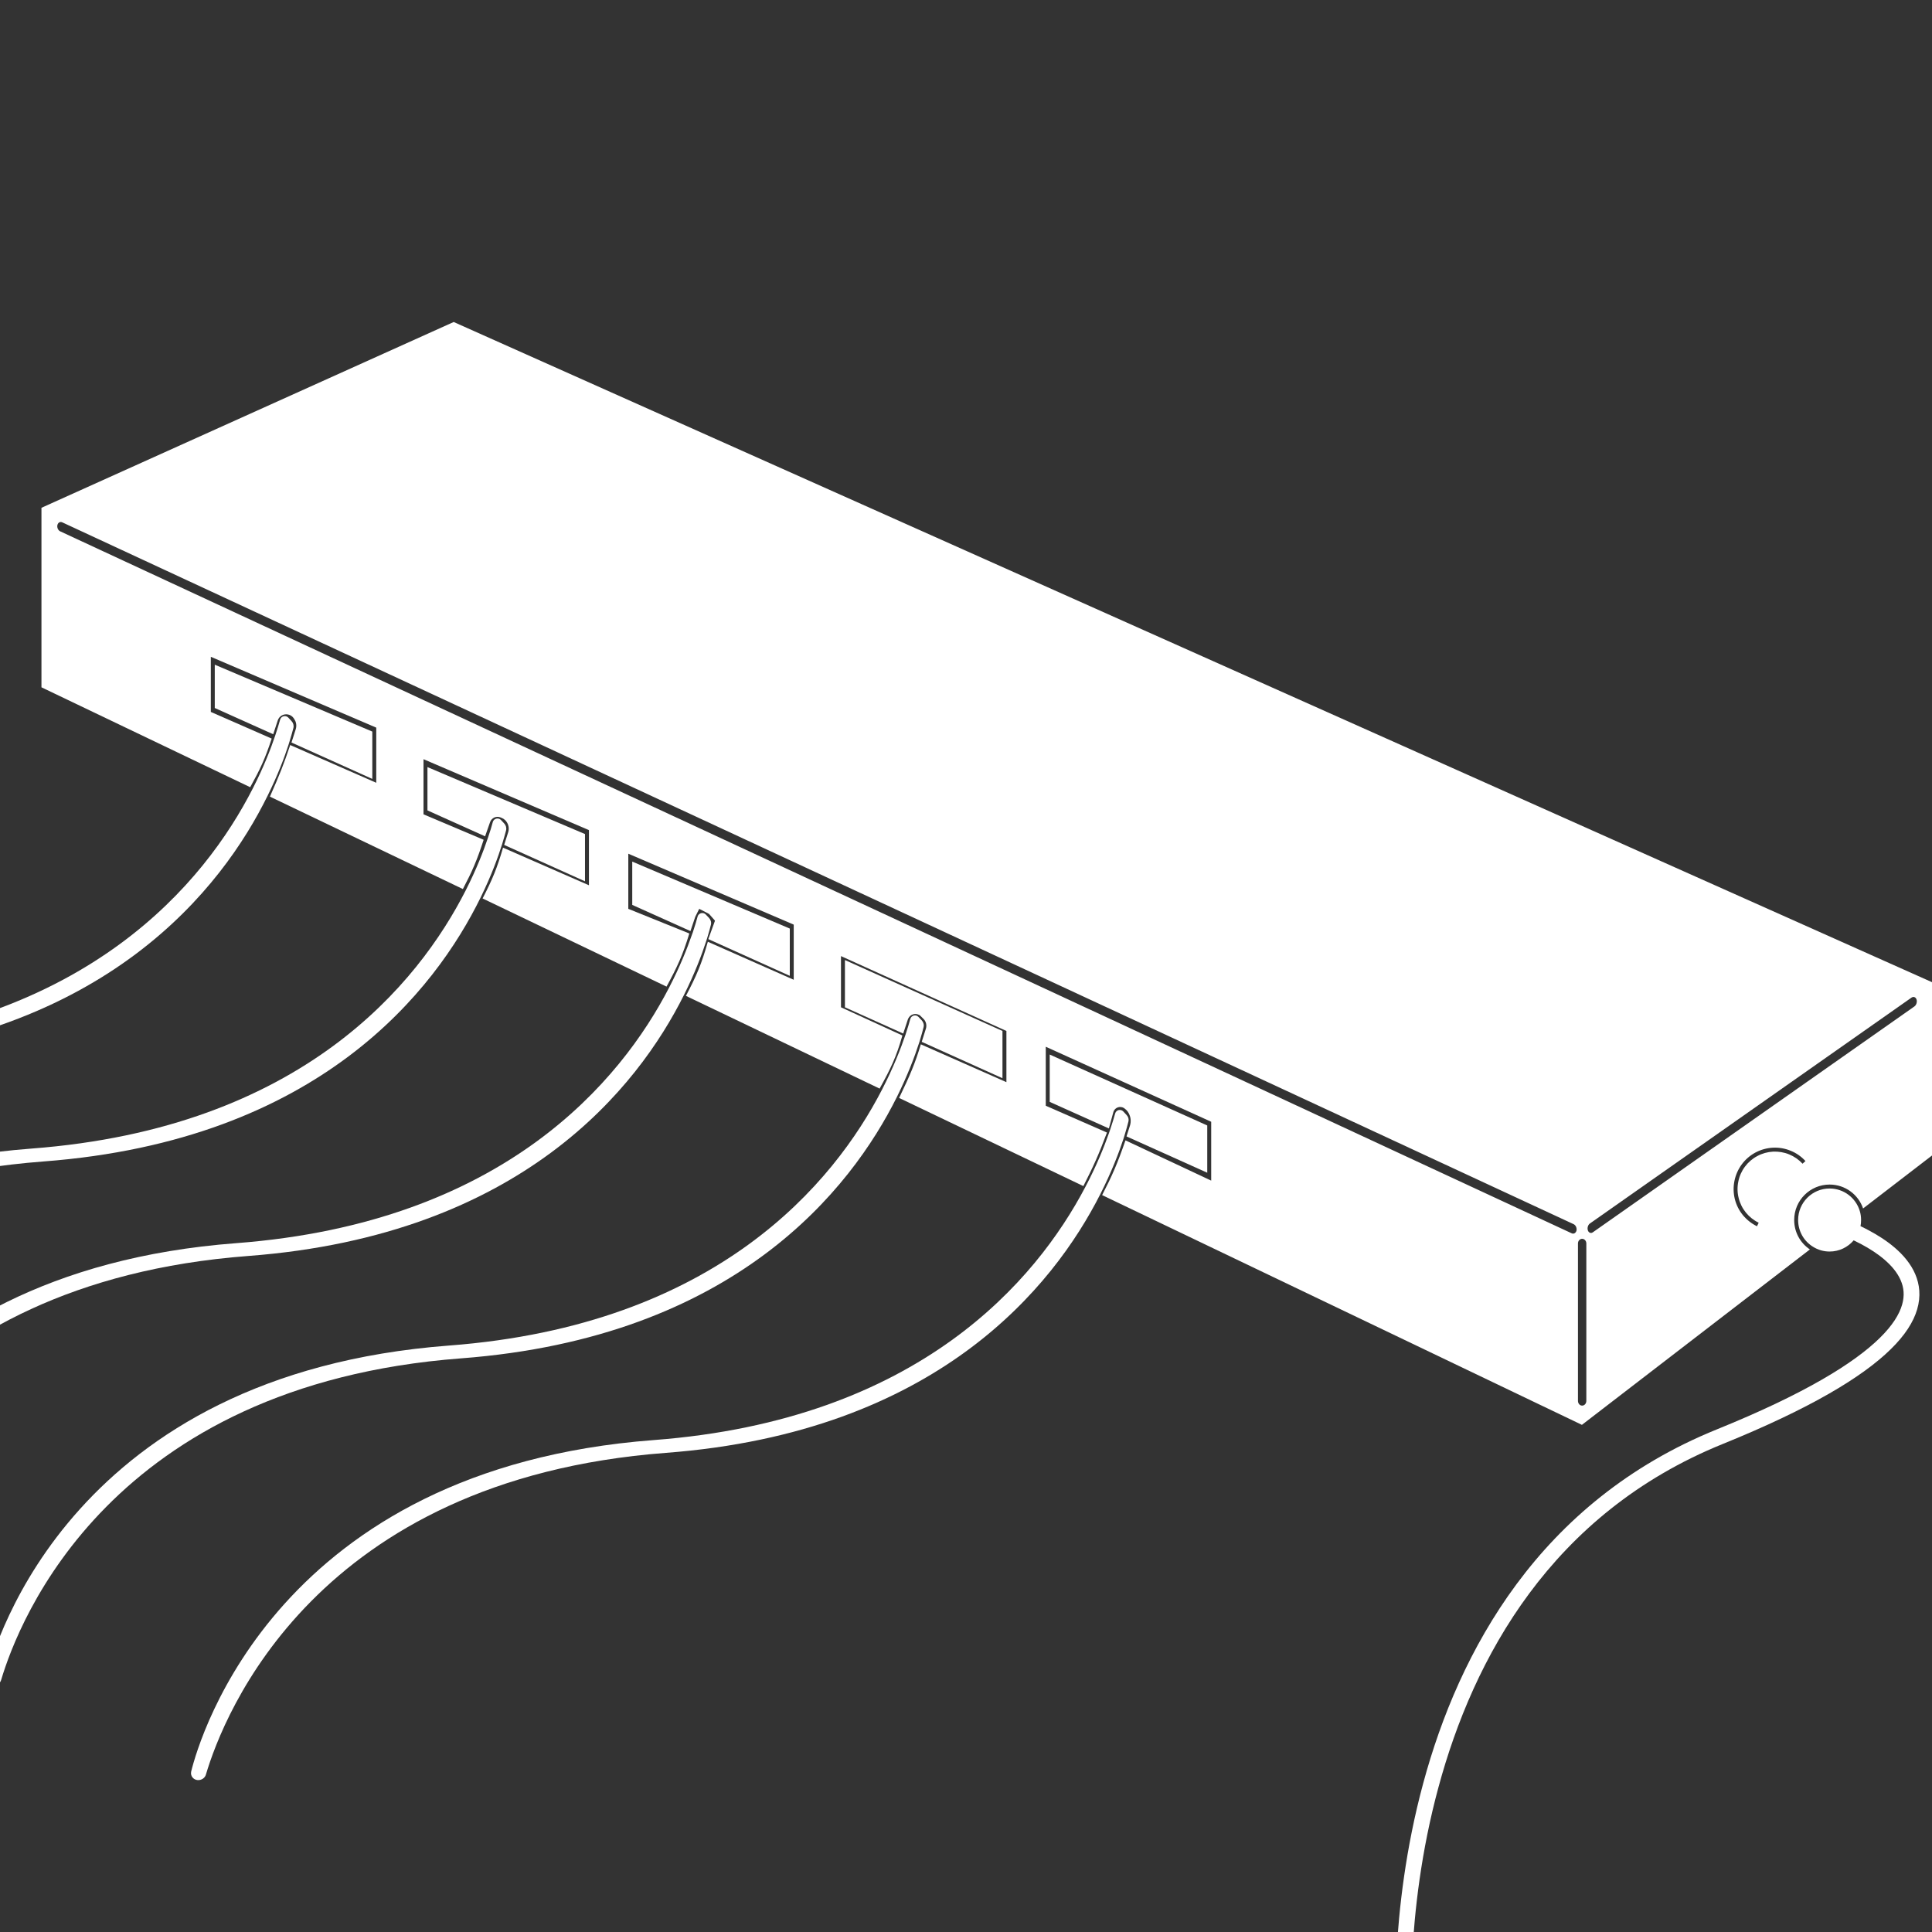 <svg width="24" height="24" viewBox="0 0 24 24" fill="none" xmlns="http://www.w3.org/2000/svg">
<rect x="0" y="0" width="24" height="24" fill="#333333" stroke="none"/>
<g clip-path="url(#clip0)">
<path fill-rule="evenodd" clip-rule="evenodd" d="M5.636 4L24 12.201L24 14.354L23.144 15.012C23.085 14.839 22.921 14.715 22.728 14.715C22.485 14.715 22.288 14.912 22.288 15.155C22.288 15.308 22.365 15.442 22.483 15.521L19.651 17.7L13.691 14.846C13.816 14.604 13.88 14.457 13.981 14.166L15.046 14.666V13.935L12.991 13.003V13.736L13.751 14.069C13.647 14.349 13.581 14.491 13.458 14.734L11.169 13.639C11.306 13.356 11.368 13.208 11.439 12.973L12.502 13.443V12.807L10.447 11.877V12.513L11.21 12.863C11.133 13.134 11.064 13.275 10.927 13.523L8.521 12.371C8.652 12.121 8.715 11.976 8.793 11.699L9.86 12.171V11.486L7.805 10.605V11.29L8.563 11.596C8.479 11.872 8.412 12.013 8.28 12.256L5.995 11.161C6.118 10.922 6.175 10.784 6.249 10.53L7.316 10.997V10.312L5.261 9.431V10.116L6.008 10.432C5.924 10.691 5.866 10.823 5.75 11.044L3.353 9.896C3.471 9.63 3.527 9.489 3.605 9.255L4.674 9.724V9.039L2.619 8.159V8.844L3.375 9.175C3.292 9.429 3.23 9.559 3.108 9.779L0.515 8.538V6.308L5.636 4ZM19.654 17.461C19.625 17.461 19.602 17.435 19.602 17.402V15.447C19.602 15.415 19.625 15.389 19.654 15.389C19.683 15.389 19.706 15.415 19.706 15.447V17.402C19.706 17.435 19.683 17.461 19.654 17.461ZM23.782 12.502C23.806 12.484 23.818 12.446 23.808 12.416C23.798 12.386 23.77 12.376 23.745 12.393L19.75 15.199C19.726 15.216 19.715 15.254 19.725 15.284C19.735 15.314 19.763 15.325 19.787 15.308L23.782 12.502ZM19.584 15.286C19.576 15.317 19.549 15.333 19.523 15.32L0.749 6.601C0.722 6.589 0.706 6.554 0.713 6.523C0.72 6.492 0.747 6.476 0.774 6.489L19.548 15.207C19.575 15.22 19.59 15.255 19.584 15.286ZM22.023 14.257C22.098 14.253 22.174 14.266 22.244 14.295C22.314 14.323 22.377 14.367 22.428 14.423L22.392 14.456C22.345 14.405 22.288 14.366 22.225 14.34C22.162 14.314 22.093 14.303 22.025 14.306C21.957 14.31 21.89 14.328 21.83 14.361C21.769 14.393 21.717 14.438 21.676 14.493C21.635 14.548 21.607 14.611 21.594 14.678C21.58 14.745 21.581 14.815 21.598 14.881C21.614 14.948 21.645 15.01 21.688 15.063C21.731 15.116 21.785 15.159 21.847 15.189L21.826 15.233C21.758 15.2 21.698 15.152 21.65 15.094C21.602 15.035 21.568 14.966 21.55 14.893C21.532 14.819 21.531 14.743 21.546 14.669C21.561 14.595 21.592 14.525 21.637 14.464C21.682 14.403 21.74 14.353 21.807 14.317C21.873 14.282 21.947 14.261 22.023 14.257Z" fill="white"/>
<path d="M23.027 15.408C23.057 15.423 23.089 15.439 23.122 15.456C23.325 15.564 23.53 15.716 23.611 15.904C23.65 15.994 23.662 16.094 23.628 16.209C23.594 16.326 23.512 16.463 23.351 16.621C23.029 16.937 22.412 17.317 21.328 17.756C19.116 18.652 18.121 20.52 17.68 22.151C17.459 22.967 17.376 23.726 17.347 24.281C17.333 24.559 17.333 24.786 17.336 24.944C17.338 25.023 17.34 25.085 17.342 25.127C17.343 25.14 17.344 25.152 17.344 25.161C17.345 25.167 17.345 25.171 17.345 25.176C17.345 25.181 17.346 25.185 17.346 25.188L17.346 25.192L17.346 25.192L17.346 25.193C17.346 25.193 17.346 25.193 17.349 25.193C17.355 25.192 17.376 25.191 17.444 25.185C17.541 25.178 17.541 25.178 17.541 25.178L17.541 25.178L17.541 25.177L17.541 25.174C17.541 25.172 17.541 25.168 17.54 25.163C17.54 25.153 17.539 25.138 17.538 25.117C17.536 25.077 17.533 25.017 17.532 24.94C17.529 24.786 17.529 24.564 17.543 24.291C17.571 23.746 17.652 23.001 17.869 22.202C18.301 20.604 19.267 18.802 21.402 17.937C22.492 17.495 23.138 17.104 23.488 16.76C23.664 16.588 23.77 16.422 23.816 16.264C23.863 16.103 23.847 15.956 23.791 15.826C23.682 15.573 23.424 15.395 23.213 15.283C23.179 15.264 23.145 15.248 23.112 15.232C23.117 15.207 23.119 15.182 23.119 15.155C23.119 15.117 23.114 15.079 23.103 15.044C23.055 14.882 22.905 14.764 22.728 14.764C22.512 14.764 22.337 14.939 22.337 15.155C22.337 15.297 22.411 15.421 22.524 15.489C22.583 15.526 22.653 15.547 22.728 15.547C22.848 15.547 22.955 15.493 23.027 15.408Z" fill="white"/>
<path d="M2.668 8.257L4.625 9.088V9.676L3.621 9.224L3.674 9.058C3.687 9.015 3.681 8.969 3.655 8.933L3.648 8.921C3.631 8.897 3.605 8.88 3.575 8.875C3.521 8.865 3.467 8.897 3.45 8.95L3.394 9.121L2.668 8.795L2.668 8.257Z" fill="white"/>
<path d="M3.48 8.939C3.492 8.895 3.55 8.881 3.581 8.914L3.621 8.957C3.643 8.98 3.652 9.011 3.645 9.042C3.635 9.079 3.62 9.137 3.596 9.213C3.592 9.226 3.587 9.24 3.583 9.255C3.532 9.412 3.45 9.63 3.325 9.883C2.763 11.027 1.328 12.896 -2.101 13.156C-6.46 13.486 -7.597 16.416 -7.814 17.151C-7.835 17.221 -7.927 17.245 -7.976 17.192C-7.996 17.171 -8.005 17.142 -7.998 17.114C-7.892 16.688 -6.92 13.35 -2.251 12.996C1.108 12.742 2.554 10.943 3.14 9.795C3.275 9.531 3.364 9.302 3.42 9.134C3.447 9.054 3.466 8.989 3.48 8.939Z" fill="white"/>
<path d="M8.767 11.36C8.736 11.327 8.678 11.341 8.666 11.385C8.653 11.435 8.633 11.501 8.607 11.58C8.603 11.59 8.6 11.6 8.596 11.61C8.537 11.781 8.446 12.01 8.311 12.27C7.716 13.419 6.266 15.19 2.935 15.443C-1.734 15.796 -2.706 19.135 -2.811 19.56C-2.818 19.588 -2.81 19.617 -2.79 19.638C-2.74 19.691 -2.649 19.667 -2.628 19.598C-2.41 18.863 -1.273 15.932 3.085 15.602C6.485 15.344 7.925 13.505 8.497 12.359C8.633 12.087 8.72 11.853 8.773 11.69C8.776 11.679 8.779 11.669 8.783 11.659C8.806 11.584 8.822 11.526 8.831 11.488C8.839 11.457 8.829 11.426 8.808 11.403L8.767 11.36Z" fill="white"/>
<path d="M13.954 13.807C13.922 13.773 13.865 13.787 13.853 13.832C13.839 13.881 13.82 13.947 13.793 14.026C13.787 14.043 13.781 14.061 13.775 14.079C13.713 14.254 13.62 14.485 13.482 14.746C12.877 15.896 11.424 17.639 8.122 17.889C3.452 18.243 2.48 21.581 2.375 22.006C2.368 22.035 2.376 22.064 2.396 22.085C2.446 22.137 2.538 22.113 2.558 22.044C2.776 21.309 3.913 18.379 8.271 18.048C11.642 17.793 13.086 15.983 13.668 14.835C13.808 14.559 13.899 14.321 13.954 14.153C13.959 14.136 13.964 14.12 13.969 14.105C13.992 14.03 14.008 13.972 14.017 13.935C14.025 13.904 14.016 13.873 13.994 13.85L13.954 13.807Z" fill="white"/>
<path d="M11.409 12.632C11.378 12.599 11.32 12.613 11.308 12.658C11.295 12.707 11.275 12.773 11.249 12.852C11.19 13.025 11.098 13.263 10.956 13.537C10.363 14.686 8.914 16.462 5.577 16.715C0.908 17.069 -0.064 20.407 -0.169 20.832C-0.176 20.86 -0.168 20.889 -0.148 20.91C-0.098 20.963 -0.007 20.939 0.014 20.87C0.232 20.135 1.369 17.204 5.727 16.874C9.133 16.616 10.572 14.771 11.142 13.626C11.276 13.355 11.363 13.124 11.415 12.962C11.418 12.952 11.421 12.941 11.425 12.931C11.448 12.856 11.464 12.798 11.473 12.76C11.481 12.73 11.471 12.698 11.45 12.675L11.409 12.632Z" fill="white"/>
<path d="M6.223 10.186C6.192 10.153 6.134 10.167 6.122 10.211C6.109 10.261 6.089 10.326 6.062 10.406C6.006 10.573 5.918 10.8 5.785 11.061C5.201 12.209 3.756 14.013 0.391 14.268C-4.278 14.622 -5.25 17.96 -5.356 18.386C-5.362 18.414 -5.354 18.443 -5.334 18.464C-5.285 18.517 -5.193 18.493 -5.172 18.423C-4.955 17.688 -3.817 14.758 0.541 14.428C3.976 14.168 5.41 12.292 5.97 11.15C6.105 10.875 6.189 10.642 6.238 10.485C6.262 10.409 6.277 10.351 6.287 10.314C6.294 10.283 6.285 10.252 6.263 10.229L6.223 10.186Z" fill="white"/>
<path d="M13.04 13.1L14.997 13.981V14.568L13.994 14.117L14.037 13.982C14.052 13.934 14.048 13.882 14.025 13.837L14.021 13.828C14.014 13.814 14.004 13.801 13.993 13.79L13.977 13.776C13.958 13.757 13.931 13.749 13.904 13.752C13.868 13.757 13.839 13.783 13.83 13.817L13.775 14.018L13.04 13.688V13.1Z" fill="white"/>
<path d="M10.496 11.926L12.453 12.807V13.394L11.45 12.942L11.502 12.778C11.515 12.736 11.504 12.689 11.473 12.658L11.425 12.611L11.416 12.607C11.367 12.582 11.308 12.602 11.284 12.65L11.279 12.66L11.22 12.839L10.496 12.513V11.926Z" fill="white"/>
<path d="M7.854 10.703L9.811 11.535V12.122L8.799 11.666L8.882 11.437L8.808 11.353L8.686 11.29L8.637 11.388L8.577 11.566L7.854 11.241V10.703Z" fill="white"/>
<path d="M5.31 9.529L7.267 10.361V10.948L6.263 10.496L6.313 10.338C6.328 10.291 6.318 10.24 6.287 10.201C6.272 10.182 6.251 10.168 6.229 10.159L6.217 10.154C6.165 10.133 6.107 10.16 6.088 10.212L6.026 10.389L5.31 10.067L5.31 9.529Z" fill="white"/>
</g>
<defs>
<clipPath id="clip0">
<rect width="24" height="24" fill="white"/>
</clipPath>
</defs>
</svg>
